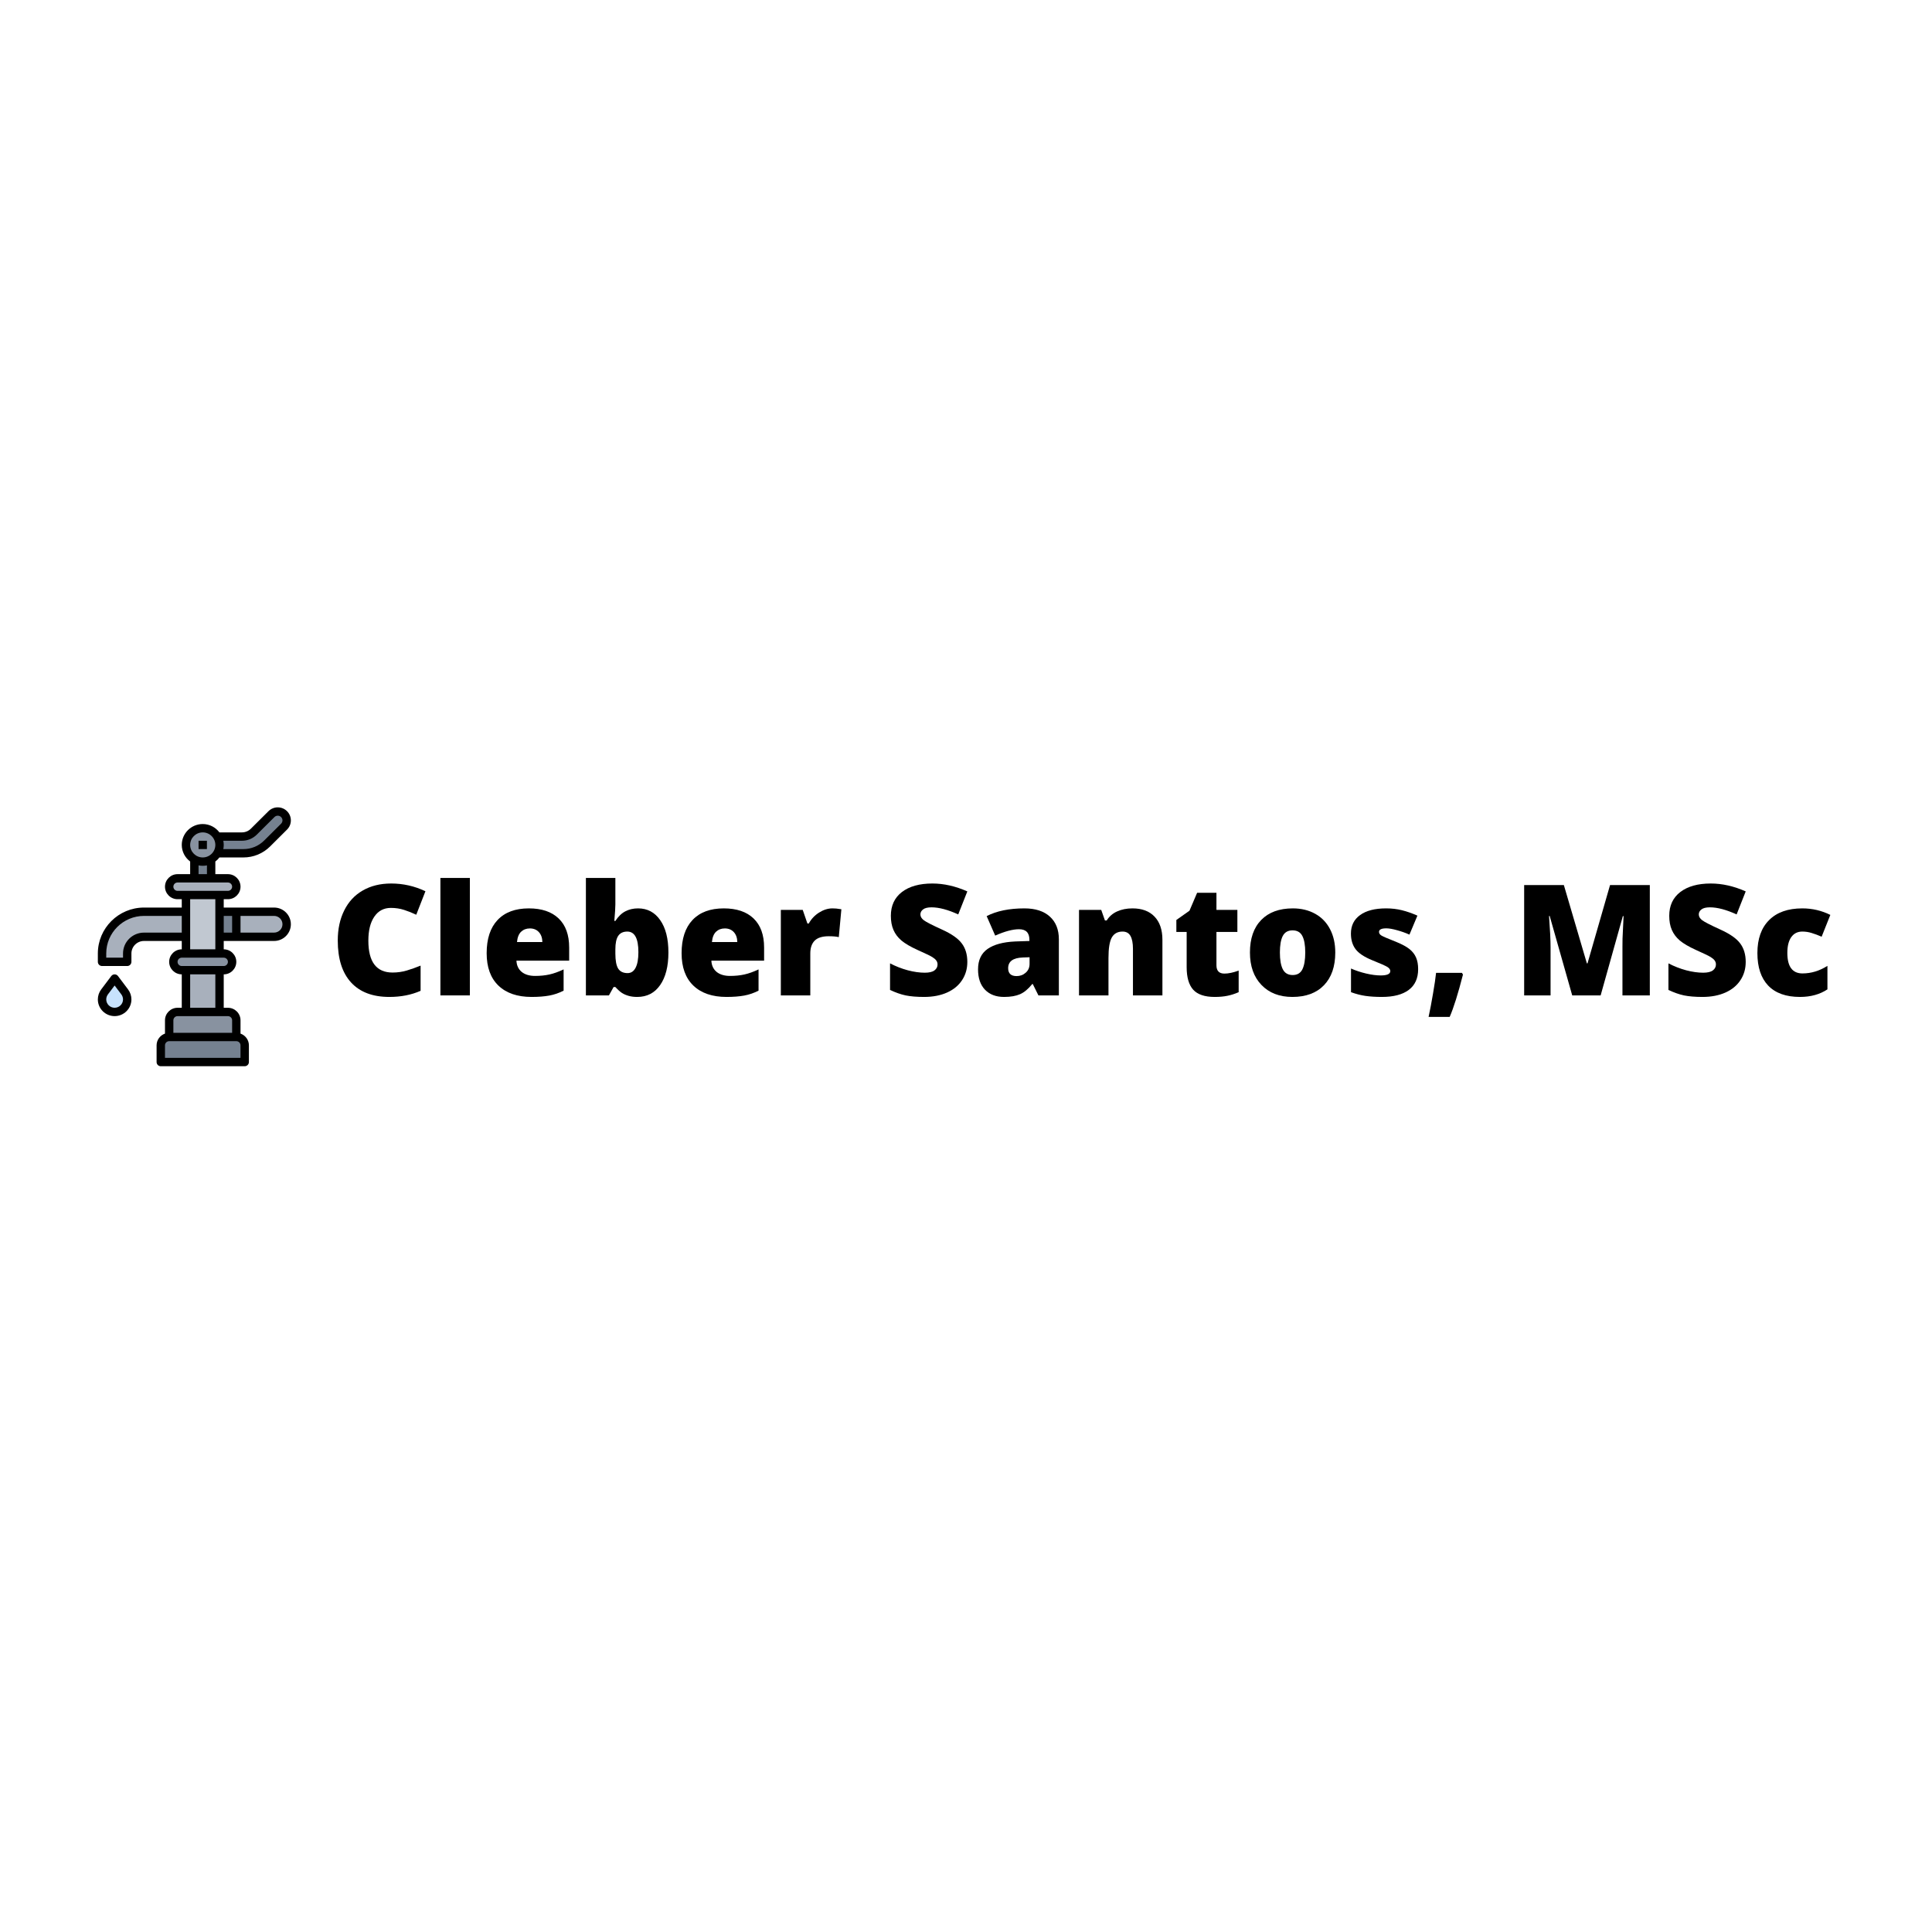 <svg xmlns="http://www.w3.org/2000/svg" xmlns:xlink="http://www.w3.org/1999/xlink" width="500" zoomAndPan="magnify" viewBox="0 0 375 375" height="500" preserveAspectRatio="xMidYMid meet" version="1.0"><defs><g><g id="id1"/><g id="id2"/></g><clipPath id="id3"><path d="M 31 201 L 48 201 L 48 206.953 L 31 206.953 Z M 31 201 " clip-rule="nonzero"/></clipPath><clipPath id="id4"><path d="M 18.977 156.703 L 56.477 156.703 L 56.477 206.953 L 18.977 206.953 Z M 18.977 156.703 " clip-rule="nonzero"/></clipPath><clipPath id="id5"><path d="M 18.977 189 L 26 189 L 26 198 L 18.977 198 Z M 18.977 189 " clip-rule="nonzero"/></clipPath></defs><path fill="rgb(65.88%, 69.019%, 73.729%)" d="M 36.098 188.312 L 42.613 188.312 L 42.613 196.418 L 36.098 196.418 Z M 36.098 188.312 " fill-opacity="1" fill-rule="nonzero"/><path fill="rgb(65.88%, 69.019%, 73.729%)" d="M 42.613 176.969 L 53.199 176.969 C 54.551 176.969 55.645 178.055 55.645 179.398 C 55.645 180.742 54.551 181.828 53.199 181.828 L 42.613 181.828 " fill-opacity="1" fill-rule="nonzero"/><path fill="rgb(45.879%, 50.589%, 56.47%)" d="M 42.613 176.969 L 45.871 176.969 L 45.871 181.828 L 42.613 181.828 Z M 42.613 176.969 " fill-opacity="1" fill-rule="nonzero"/><path fill="rgb(75.69%, 78.429%, 81.96%)" d="M 36.098 173.727 L 42.613 173.727 L 42.613 185.07 L 36.098 185.07 Z M 36.098 173.727 " fill-opacity="1" fill-rule="nonzero"/><path fill="rgb(45.879%, 50.589%, 56.47%)" d="M 40.984 170.484 L 40.984 166.809 C 40.504 167.082 39.949 167.242 39.355 167.242 C 38.762 167.242 38.203 167.082 37.727 166.809 L 37.727 170.484 Z M 40.984 170.484 " fill-opacity="1" fill-rule="nonzero"/><path fill="rgb(45.879%, 50.589%, 56.47%)" d="M 42.176 165.621 L 47.242 165.621 C 48.973 165.621 50.629 164.938 51.852 163.723 L 55.137 160.449 C 55.461 160.129 55.645 159.691 55.645 159.234 C 55.645 158.285 54.871 157.516 53.914 157.516 C 53.457 157.516 53.02 157.695 52.695 158.02 L 49.266 161.43 C 48.656 162.035 47.828 162.379 46.965 162.379 L 42.176 162.379 C 42.453 162.855 42.613 163.41 42.613 164 C 42.613 164.59 42.453 165.145 42.176 165.621 Z M 42.176 165.621 " fill-opacity="1" fill-rule="nonzero"/><path fill="rgb(65.88%, 69.019%, 73.729%)" d="M 44.242 173.727 L 34.469 173.727 C 33.566 173.727 32.84 173 32.84 172.105 C 32.84 171.207 33.566 170.484 34.469 170.484 L 44.242 170.484 C 45.141 170.484 45.871 171.207 45.871 172.105 C 45.871 173 45.141 173.727 44.242 173.727 Z M 44.242 173.727 " fill-opacity="1" fill-rule="nonzero"/><path fill="rgb(53.329%, 57.249%, 62.749%)" d="M 43.426 188.312 L 35.281 188.312 C 34.383 188.312 33.652 187.59 33.652 186.691 C 33.652 185.797 34.383 185.07 35.281 185.07 L 43.426 185.07 C 44.324 185.07 45.055 185.797 45.055 186.691 C 45.055 187.59 44.324 188.312 43.426 188.312 Z M 43.426 188.312 " fill-opacity="1" fill-rule="nonzero"/><path fill="rgb(53.329%, 57.249%, 62.749%)" d="M 42.613 164 C 42.613 164.43 42.527 164.844 42.363 165.238 C 42.199 165.637 41.965 165.988 41.656 166.293 C 41.352 166.594 41 166.828 40.602 166.996 C 40.203 167.16 39.785 167.242 39.355 167.242 C 38.922 167.242 38.508 167.16 38.105 166.996 C 37.707 166.828 37.355 166.594 37.051 166.293 C 36.746 165.988 36.508 165.637 36.344 165.238 C 36.18 164.844 36.098 164.43 36.098 164 C 36.098 163.57 36.18 163.156 36.344 162.758 C 36.508 162.359 36.746 162.012 37.051 161.707 C 37.355 161.402 37.707 161.168 38.105 161.004 C 38.508 160.84 38.922 160.758 39.355 160.758 C 39.785 160.758 40.203 160.84 40.602 161.004 C 41 161.168 41.352 161.402 41.656 161.707 C 41.965 162.012 42.199 162.359 42.363 162.758 C 42.527 163.156 42.613 163.57 42.613 164 Z M 42.613 164 " fill-opacity="1" fill-rule="nonzero"/><path fill="rgb(65.88%, 69.019%, 73.729%)" d="M 36.098 176.969 L 27.953 176.969 C 23.453 176.969 19.809 180.594 19.809 185.07 L 19.809 186.691 L 24.695 186.691 L 24.695 185.07 C 24.695 183.281 26.152 181.828 27.953 181.828 L 36.098 181.828 " fill-opacity="1" fill-rule="nonzero"/><g clip-path="url(#id3)"><path fill="rgb(45.879%, 50.589%, 56.47%)" d="M 47.5 206.145 L 31.211 206.145 L 31.211 202.902 C 31.211 202.008 31.938 201.281 32.84 201.281 L 45.871 201.281 C 46.77 201.281 47.5 202.008 47.5 202.902 Z M 47.5 206.145 " fill-opacity="1" fill-rule="nonzero"/></g><path fill="rgb(53.329%, 57.249%, 62.749%)" d="M 32.84 201.281 L 32.84 198.039 C 32.84 197.145 33.566 196.418 34.469 196.418 L 44.242 196.418 C 45.141 196.418 45.871 197.145 45.871 198.039 L 45.871 201.281 " fill-opacity="1" fill-rule="nonzero"/><path fill="rgb(78.04%, 88.629%, 98.819%)" d="M 22.25 189.934 L 20.297 192.527 C 19.98 192.949 19.809 193.461 19.809 193.988 C 19.809 195.328 20.902 196.418 22.25 196.418 C 23.602 196.418 24.695 195.328 24.695 193.988 C 24.695 193.461 24.523 192.949 24.203 192.527 Z M 22.25 189.934 " fill-opacity="1" fill-rule="nonzero"/><path fill="rgb(65.88%, 69.019%, 73.729%)" d="M 38.539 163.188 L 40.168 163.188 L 40.168 164.809 L 38.539 164.809 Z M 38.539 163.188 " fill-opacity="1" fill-rule="nonzero"/><g clip-path="url(#id4)"><path fill="rgb(0%, 0%, 0%)" d="M 53.199 176.156 L 43.426 176.156 L 43.426 174.535 L 44.242 174.535 C 45.586 174.535 46.684 173.445 46.684 172.105 C 46.684 170.762 45.586 169.672 44.242 169.672 L 41.797 169.672 L 41.797 167.219 C 42.098 166.992 42.363 166.73 42.59 166.43 L 47.242 166.43 C 49.199 166.43 51.039 165.672 52.426 164.297 L 55.711 161.023 C 56.191 160.547 56.457 159.91 56.457 159.234 C 56.457 157.84 55.316 156.707 53.914 156.707 C 53.234 156.707 52.598 156.969 52.117 157.445 L 48.688 160.855 C 48.234 161.309 47.605 161.566 46.965 161.566 L 42.59 161.566 C 41.848 160.59 40.68 159.945 39.352 159.945 C 37.105 159.945 35.281 161.766 35.281 164 C 35.281 165.316 35.926 166.48 36.91 167.219 L 36.91 169.672 L 34.465 169.672 C 33.121 169.672 32.023 170.762 32.023 172.105 C 32.023 173.445 33.121 174.535 34.465 174.535 L 35.281 174.535 L 35.281 176.156 L 27.953 176.156 C 23.012 176.156 18.992 180.156 18.992 185.07 L 18.992 186.691 C 18.992 187.141 19.355 187.504 19.809 187.504 L 24.695 187.504 C 24.91 187.504 25.117 187.418 25.27 187.266 C 25.422 187.113 25.508 186.906 25.508 186.691 L 25.508 185.07 C 25.508 183.73 26.605 182.641 27.949 182.641 L 35.281 182.641 L 35.281 184.262 C 33.934 184.262 32.836 185.352 32.836 186.691 C 32.836 188.031 33.934 189.121 35.281 189.121 L 35.281 195.609 L 34.465 195.609 C 33.121 195.609 32.023 196.699 32.023 198.039 L 32.023 200.621 C 31.078 200.957 30.395 201.848 30.395 202.902 L 30.395 206.145 C 30.395 206.594 30.758 206.953 31.207 206.953 L 47.496 206.953 C 47.945 206.953 48.312 206.594 48.312 206.145 L 48.312 202.902 C 48.312 201.848 47.629 200.957 46.684 200.621 L 46.684 198.039 C 46.684 196.699 45.586 195.609 44.238 195.609 L 43.426 195.609 L 43.426 189.125 C 44.773 189.125 45.867 188.031 45.867 186.691 C 45.867 185.352 44.773 184.262 43.426 184.262 L 43.426 182.641 L 53.199 182.641 C 54.996 182.641 56.457 181.184 56.457 179.398 C 56.457 177.609 54.996 176.156 53.199 176.156 Z M 46.965 163.188 C 48.051 163.188 49.074 162.766 49.844 162 L 53.27 158.59 C 53.441 158.418 53.672 158.324 53.914 158.324 C 54.418 158.324 54.828 158.734 54.828 159.234 C 54.828 159.477 54.73 159.707 54.559 159.879 L 51.273 163.148 C 50.195 164.219 48.766 164.809 47.242 164.809 L 43.344 164.809 C 43.395 164.547 43.426 164.277 43.426 164 C 43.426 163.719 43.395 163.449 43.344 163.188 Z M 39.352 161.566 C 40.699 161.566 41.797 162.66 41.797 164 C 41.797 165.34 40.699 166.43 39.352 166.43 C 38.008 166.43 36.91 165.34 36.91 164 C 36.91 162.656 38.008 161.566 39.352 161.566 Z M 38.539 167.969 C 38.801 168.023 39.074 168.051 39.352 168.051 C 39.633 168.051 39.906 168.023 40.168 167.969 L 40.168 169.672 L 38.539 169.672 Z M 33.652 172.105 C 33.652 171.656 34.016 171.293 34.465 171.293 L 44.242 171.293 C 44.688 171.293 45.055 171.656 45.055 172.105 C 45.055 172.551 44.688 172.914 44.242 172.914 L 34.465 172.914 C 34.016 172.914 33.652 172.551 33.652 172.105 Z M 27.949 181.02 C 25.703 181.02 23.879 182.836 23.879 185.07 L 23.879 185.883 L 20.621 185.883 L 20.621 185.07 C 20.621 181.051 23.91 177.777 27.953 177.777 L 35.281 177.777 L 35.281 181.02 Z M 46.684 205.332 L 32.023 205.332 L 32.023 202.902 C 32.023 202.453 32.387 202.09 32.836 202.09 L 45.867 202.09 C 46.316 202.09 46.684 202.453 46.684 202.902 Z M 45.055 198.039 L 45.055 200.473 L 33.652 200.473 L 33.652 198.039 C 33.652 197.594 34.016 197.23 34.465 197.23 L 44.238 197.23 C 44.688 197.23 45.055 197.594 45.055 198.039 Z M 41.797 195.609 L 36.91 195.609 L 36.91 189.125 L 41.797 189.125 Z M 44.238 186.691 C 44.238 187.141 43.875 187.504 43.426 187.504 L 35.281 187.504 C 34.832 187.504 34.465 187.141 34.465 186.691 C 34.465 186.246 34.832 185.883 35.281 185.883 L 43.426 185.883 C 43.875 185.883 44.238 186.246 44.238 186.691 Z M 36.91 184.262 L 36.91 174.535 L 41.797 174.535 L 41.797 184.262 Z M 43.426 177.777 L 45.055 177.777 L 45.055 181.02 L 43.426 181.02 Z M 53.199 181.02 L 46.684 181.02 L 46.684 177.777 L 53.199 177.777 C 54.098 177.777 54.828 178.504 54.828 179.398 C 54.828 180.293 54.098 181.02 53.199 181.02 Z M 53.199 181.02 " fill-opacity="1" fill-rule="nonzero"/></g><g clip-path="url(#id5)"><path fill="rgb(0%, 0%, 0%)" d="M 22.902 189.449 C 22.746 189.242 22.508 189.125 22.25 189.125 C 21.992 189.125 21.754 189.242 21.598 189.449 L 19.645 192.043 C 19.223 192.598 18.992 193.289 18.992 193.988 C 18.992 195.773 20.453 197.227 22.25 197.227 C 24.047 197.227 25.508 195.773 25.508 193.984 C 25.508 193.289 25.277 192.598 24.855 192.043 Z M 22.25 195.605 C 21.352 195.605 20.621 194.879 20.621 193.984 C 20.621 193.637 20.738 193.293 20.945 193.012 L 22.25 191.285 L 23.551 193.012 C 23.762 193.293 23.879 193.637 23.879 193.988 C 23.879 194.879 23.148 195.605 22.25 195.605 Z M 22.25 195.605 " fill-opacity="1" fill-rule="nonzero"/></g><path fill="rgb(0%, 0%, 0%)" d="M 38.539 163.188 L 40.168 163.188 L 40.168 164.809 L 38.539 164.809 Z M 38.539 163.188 " fill-opacity="1" fill-rule="nonzero"/><g fill="rgb(0%, 0%, 0%)" fill-opacity="1"><g transform="translate(176.529, 199.01)"><g/></g></g><g fill="rgb(0%, 0%, 0%)" fill-opacity="1"><g transform="translate(64.029, 193.207)"><g><path d="M 11.844 -16.984 C 10.469 -16.984 9.395 -16.414 8.625 -15.281 C 7.852 -14.156 7.469 -12.602 7.469 -10.625 C 7.469 -6.5 9.035 -4.438 12.172 -4.438 C 13.117 -4.438 14.035 -4.566 14.922 -4.828 C 15.816 -5.098 16.711 -5.414 17.609 -5.781 L 17.609 -0.891 C 15.816 -0.098 13.797 0.297 11.547 0.297 C 8.305 0.297 5.828 -0.641 4.109 -2.516 C 2.391 -4.391 1.531 -7.102 1.531 -10.656 C 1.531 -12.863 1.945 -14.805 2.781 -16.484 C 3.613 -18.172 4.812 -19.461 6.375 -20.359 C 7.945 -21.266 9.789 -21.719 11.906 -21.719 C 14.219 -21.719 16.43 -21.219 18.547 -20.219 L 16.766 -15.656 C 15.984 -16.031 15.195 -16.344 14.406 -16.594 C 13.613 -16.852 12.758 -16.984 11.844 -16.984 Z M 11.844 -16.984 "/></g></g><g transform="translate(83.497, 193.207)"><g><path d="M 7.703 0 L 1.984 0 L 1.984 -22.797 L 7.703 -22.797 Z M 7.703 0 "/></g></g><g transform="translate(93.194, 193.207)"><g><path d="M 9.984 0.297 C 7.223 0.297 5.078 -0.438 3.547 -1.906 C 2.023 -3.375 1.266 -5.469 1.266 -8.188 C 1.266 -10.988 1.973 -13.141 3.391 -14.641 C 4.805 -16.141 6.828 -16.891 9.453 -16.891 C 11.953 -16.891 13.879 -16.238 15.234 -14.938 C 16.598 -13.633 17.281 -11.754 17.281 -9.297 L 17.281 -6.75 L 7.047 -6.75 C 7.086 -5.82 7.426 -5.094 8.062 -4.562 C 8.707 -4.039 9.578 -3.781 10.672 -3.781 C 11.68 -3.781 12.609 -3.875 13.453 -4.062 C 14.297 -4.25 15.211 -4.578 16.203 -5.047 L 16.203 -0.922 C 15.305 -0.461 14.379 -0.145 13.422 0.031 C 12.461 0.207 11.316 0.297 9.984 0.297 Z M 9.656 -13 C 8.977 -13 8.41 -12.785 7.953 -12.359 C 7.504 -11.93 7.238 -11.266 7.156 -10.359 L 12.078 -10.359 C 12.066 -11.16 11.844 -11.801 11.406 -12.281 C 10.969 -12.758 10.383 -13 9.656 -13 Z M 9.656 -13 "/></g></g><g transform="translate(111.739, 193.207)"><g><path d="M 12.109 -16.891 C 13.922 -16.891 15.352 -16.129 16.406 -14.609 C 17.469 -13.098 18 -11.004 18 -8.328 C 18 -5.641 17.461 -3.531 16.391 -2 C 15.328 -0.469 13.844 0.297 11.938 0.297 C 11.32 0.297 10.773 0.227 10.297 0.094 C 9.816 -0.039 9.391 -0.223 9.016 -0.453 C 8.641 -0.691 8.203 -1.082 7.703 -1.625 L 7.359 -1.625 L 6.453 0 L 1.984 0 L 1.984 -22.797 L 7.703 -22.797 L 7.703 -17.641 C 7.703 -17.023 7.633 -15.961 7.5 -14.453 L 7.703 -14.453 C 8.266 -15.316 8.906 -15.938 9.625 -16.312 C 10.352 -16.695 11.18 -16.891 12.109 -16.891 Z M 10.016 -12.391 C 9.211 -12.391 8.625 -12.109 8.25 -11.547 C 7.883 -10.992 7.703 -10.125 7.703 -8.938 L 7.703 -8.125 C 7.703 -6.77 7.883 -5.797 8.25 -5.203 C 8.625 -4.617 9.234 -4.328 10.078 -4.328 C 10.754 -4.328 11.27 -4.672 11.625 -5.359 C 11.988 -6.047 12.172 -7.055 12.172 -8.391 C 12.172 -11.055 11.453 -12.391 10.016 -12.391 Z M 10.016 -12.391 "/></g></g><g transform="translate(131.031, 193.207)"><g><path d="M 9.984 0.297 C 7.223 0.297 5.078 -0.438 3.547 -1.906 C 2.023 -3.375 1.266 -5.469 1.266 -8.188 C 1.266 -10.988 1.973 -13.141 3.391 -14.641 C 4.805 -16.141 6.828 -16.891 9.453 -16.891 C 11.953 -16.891 13.879 -16.238 15.234 -14.938 C 16.598 -13.633 17.281 -11.754 17.281 -9.297 L 17.281 -6.75 L 7.047 -6.75 C 7.086 -5.82 7.426 -5.094 8.062 -4.562 C 8.707 -4.039 9.578 -3.781 10.672 -3.781 C 11.68 -3.781 12.609 -3.875 13.453 -4.062 C 14.297 -4.25 15.211 -4.578 16.203 -5.047 L 16.203 -0.922 C 15.305 -0.461 14.379 -0.145 13.422 0.031 C 12.461 0.207 11.316 0.297 9.984 0.297 Z M 9.656 -13 C 8.977 -13 8.41 -12.785 7.953 -12.359 C 7.504 -11.93 7.238 -11.266 7.156 -10.359 L 12.078 -10.359 C 12.066 -11.16 11.844 -11.801 11.406 -12.281 C 10.969 -12.758 10.383 -13 9.656 -13 Z M 9.656 -13 "/></g></g><g transform="translate(149.576, 193.207)"><g><path d="M 12 -16.891 C 12.5 -16.891 12.973 -16.848 13.422 -16.766 L 13.734 -16.719 L 13.234 -11.312 C 12.766 -11.426 12.113 -11.484 11.281 -11.484 C 10.031 -11.484 9.117 -11.195 8.547 -10.625 C 7.984 -10.051 7.703 -9.227 7.703 -8.156 L 7.703 0 L 1.984 0 L 1.984 -16.594 L 6.234 -16.594 L 7.141 -13.953 L 7.406 -13.953 C 7.883 -14.828 8.551 -15.535 9.406 -16.078 C 10.258 -16.617 11.125 -16.891 12 -16.891 Z M 12 -16.891 "/></g></g><g transform="translate(163.653, 193.207)"><g/></g><g transform="translate(171.446, 193.207)"><g><path d="M 16.312 -6.5 C 16.312 -5.176 15.973 -4 15.297 -2.969 C 14.629 -1.938 13.66 -1.133 12.391 -0.562 C 11.117 0.008 9.629 0.297 7.922 0.297 C 6.492 0.297 5.297 0.195 4.328 0 C 3.367 -0.207 2.363 -0.562 1.312 -1.062 L 1.312 -6.219 C 2.414 -5.645 3.562 -5.195 4.75 -4.875 C 5.945 -4.562 7.047 -4.406 8.047 -4.406 C 8.898 -4.406 9.523 -4.551 9.922 -4.844 C 10.328 -5.145 10.531 -5.531 10.531 -6 C 10.531 -6.301 10.445 -6.562 10.281 -6.781 C 10.125 -7 9.867 -7.219 9.516 -7.438 C 9.16 -7.664 8.211 -8.125 6.672 -8.812 C 5.273 -9.445 4.223 -10.062 3.516 -10.656 C 2.816 -11.258 2.301 -11.945 1.969 -12.719 C 1.633 -13.488 1.469 -14.398 1.469 -15.453 C 1.469 -17.422 2.18 -18.957 3.609 -20.062 C 5.047 -21.164 7.02 -21.719 9.531 -21.719 C 11.75 -21.719 14.008 -21.207 16.312 -20.188 L 14.547 -15.719 C 12.547 -16.633 10.816 -17.094 9.359 -17.094 C 8.609 -17.094 8.062 -16.957 7.719 -16.688 C 7.375 -16.426 7.203 -16.102 7.203 -15.719 C 7.203 -15.301 7.422 -14.926 7.859 -14.594 C 8.297 -14.258 9.473 -13.656 11.391 -12.781 C 13.242 -11.945 14.523 -11.051 15.234 -10.094 C 15.953 -9.145 16.312 -7.945 16.312 -6.5 Z M 16.312 -6.5 "/></g></g><g transform="translate(188.76, 193.207)"><g><path d="M 12.797 0 L 11.703 -2.203 L 11.594 -2.203 C 10.82 -1.242 10.035 -0.586 9.234 -0.234 C 8.43 0.117 7.395 0.297 6.125 0.297 C 4.562 0.297 3.328 -0.172 2.422 -1.109 C 1.523 -2.047 1.078 -3.363 1.078 -5.062 C 1.078 -6.832 1.691 -8.148 2.922 -9.016 C 4.16 -9.879 5.945 -10.363 8.281 -10.469 L 11.047 -10.562 L 11.047 -10.797 C 11.047 -12.16 10.375 -12.844 9.031 -12.844 C 7.812 -12.844 6.27 -12.43 4.406 -11.609 L 2.75 -15.391 C 4.688 -16.391 7.129 -16.891 10.078 -16.891 C 12.203 -16.891 13.848 -16.359 15.016 -15.297 C 16.18 -14.242 16.766 -12.773 16.766 -10.891 L 16.766 0 Z M 8.562 -3.75 C 9.25 -3.75 9.836 -3.969 10.328 -4.406 C 10.828 -4.844 11.078 -5.414 11.078 -6.125 L 11.078 -7.406 L 9.75 -7.359 C 7.863 -7.285 6.922 -6.594 6.922 -5.281 C 6.922 -4.258 7.469 -3.75 8.562 -3.75 Z M 8.562 -3.75 "/></g></g><g transform="translate(207.452, 193.207)"><g><path d="M 12.453 0 L 12.453 -9.047 C 12.453 -10.148 12.289 -10.984 11.969 -11.547 C 11.656 -12.109 11.145 -12.391 10.438 -12.391 C 9.477 -12.391 8.781 -12.004 8.344 -11.234 C 7.914 -10.461 7.703 -9.141 7.703 -7.266 L 7.703 0 L 1.984 0 L 1.984 -16.594 L 6.297 -16.594 L 7.016 -14.547 L 7.359 -14.547 C 7.848 -15.328 8.52 -15.91 9.375 -16.297 C 10.238 -16.691 11.234 -16.891 12.359 -16.891 C 14.203 -16.891 15.629 -16.359 16.641 -15.297 C 17.66 -14.234 18.172 -12.734 18.172 -10.797 L 18.172 0 Z M 12.453 0 "/></g></g><g transform="translate(227.549, 193.207)"><g><path d="M 10.109 -4.234 C 10.879 -4.234 11.801 -4.426 12.875 -4.812 L 12.875 -0.625 C 12.102 -0.289 11.367 -0.055 10.672 0.078 C 9.973 0.223 9.156 0.297 8.219 0.297 C 6.289 0.297 4.898 -0.172 4.047 -1.109 C 3.203 -2.055 2.781 -3.508 2.781 -5.469 L 2.781 -12.312 L 0.781 -12.312 L 0.781 -14.641 L 3.328 -16.438 L 4.812 -19.922 L 8.562 -19.922 L 8.562 -16.594 L 12.625 -16.594 L 12.625 -12.312 L 8.562 -12.312 L 8.562 -5.844 C 8.562 -4.77 9.078 -4.234 10.109 -4.234 Z M 10.109 -4.234 "/></g></g><g transform="translate(241.348, 193.207)"><g><path d="M 17.828 -8.328 C 17.828 -5.617 17.098 -3.504 15.641 -1.984 C 14.18 -0.461 12.133 0.297 9.5 0.297 C 6.988 0.297 4.988 -0.477 3.5 -2.031 C 2.008 -3.582 1.266 -5.68 1.266 -8.328 C 1.266 -11.035 1.992 -13.141 3.453 -14.641 C 4.91 -16.141 6.957 -16.891 9.594 -16.891 C 11.227 -16.891 12.672 -16.539 13.922 -15.844 C 15.172 -15.156 16.133 -14.16 16.812 -12.859 C 17.488 -11.566 17.828 -10.055 17.828 -8.328 Z M 7.078 -8.328 C 7.078 -6.91 7.266 -5.828 7.641 -5.078 C 8.023 -4.328 8.664 -3.953 9.562 -3.953 C 10.457 -3.953 11.086 -4.328 11.453 -5.078 C 11.816 -5.828 12 -6.91 12 -8.328 C 12 -9.742 11.812 -10.812 11.438 -11.531 C 11.07 -12.258 10.438 -12.625 9.531 -12.625 C 8.656 -12.625 8.023 -12.266 7.641 -11.547 C 7.266 -10.828 7.078 -9.754 7.078 -8.328 Z M 7.078 -8.328 "/></g></g><g transform="translate(260.464, 193.207)"><g><path d="M 14.797 -5.094 C 14.797 -3.32 14.188 -1.977 12.969 -1.062 C 11.758 -0.156 10.023 0.297 7.766 0.297 C 6.535 0.297 5.461 0.227 4.547 0.094 C 3.641 -0.039 2.711 -0.281 1.766 -0.625 L 1.766 -5.219 C 2.66 -4.82 3.633 -4.5 4.688 -4.25 C 5.75 -4 6.695 -3.875 7.531 -3.875 C 8.77 -3.875 9.391 -4.156 9.391 -4.719 C 9.391 -5.008 9.211 -5.27 8.859 -5.5 C 8.516 -5.727 7.508 -6.176 5.844 -6.844 C 4.32 -7.469 3.258 -8.176 2.656 -8.969 C 2.051 -9.77 1.75 -10.781 1.75 -12 C 1.75 -13.539 2.344 -14.738 3.531 -15.594 C 4.719 -16.457 6.398 -16.891 8.578 -16.891 C 9.672 -16.891 10.695 -16.77 11.656 -16.531 C 12.625 -16.289 13.625 -15.941 14.656 -15.484 L 13.109 -11.797 C 12.348 -12.141 11.539 -12.426 10.688 -12.656 C 9.844 -12.895 9.148 -13.016 8.609 -13.016 C 7.672 -13.016 7.203 -12.785 7.203 -12.328 C 7.203 -12.047 7.363 -11.805 7.688 -11.609 C 8.02 -11.41 8.969 -11.004 10.531 -10.391 C 11.695 -9.91 12.562 -9.441 13.125 -8.984 C 13.695 -8.523 14.117 -7.984 14.391 -7.359 C 14.66 -6.742 14.797 -5.988 14.797 -5.094 Z M 14.797 -5.094 "/></g></g><g transform="translate(276.461, 193.207)"><g><path d="M 7.297 -4.375 L 7.5 -4.047 C 6.551 -0.328 5.691 2.41 4.922 4.172 L 0.828 4.172 C 1.117 2.828 1.406 1.316 1.688 -0.359 C 1.977 -2.035 2.176 -3.375 2.281 -4.375 Z M 7.297 -4.375 "/></g></g><g transform="translate(285.733, 193.207)"><g/></g><g transform="translate(293.526, 193.207)"><g><path d="M 11.641 0 L 7.266 -15.422 L 7.141 -15.422 C 7.336 -12.797 7.438 -10.754 7.438 -9.297 L 7.438 0 L 2.312 0 L 2.312 -21.422 L 10.016 -21.422 L 14.484 -6.219 L 14.609 -6.219 L 18.984 -21.422 L 26.703 -21.422 L 26.703 0 L 21.391 0 L 21.391 -9.391 C 21.391 -9.879 21.395 -10.422 21.406 -11.016 C 21.426 -11.609 21.492 -13.066 21.609 -15.391 L 21.469 -15.391 L 17.156 0 Z M 11.641 0 "/></g></g><g transform="translate(322.53, 193.207)"><g><path d="M 16.312 -6.5 C 16.312 -5.176 15.973 -4 15.297 -2.969 C 14.629 -1.938 13.66 -1.133 12.391 -0.562 C 11.117 0.008 9.629 0.297 7.922 0.297 C 6.492 0.297 5.297 0.195 4.328 0 C 3.367 -0.207 2.363 -0.562 1.312 -1.062 L 1.312 -6.219 C 2.414 -5.645 3.562 -5.195 4.75 -4.875 C 5.945 -4.562 7.047 -4.406 8.047 -4.406 C 8.898 -4.406 9.523 -4.551 9.922 -4.844 C 10.328 -5.145 10.531 -5.531 10.531 -6 C 10.531 -6.301 10.445 -6.562 10.281 -6.781 C 10.125 -7 9.867 -7.219 9.516 -7.438 C 9.16 -7.664 8.211 -8.125 6.672 -8.812 C 5.273 -9.445 4.223 -10.062 3.516 -10.656 C 2.816 -11.258 2.301 -11.945 1.969 -12.719 C 1.633 -13.488 1.469 -14.398 1.469 -15.453 C 1.469 -17.422 2.18 -18.957 3.609 -20.062 C 5.047 -21.164 7.02 -21.719 9.531 -21.719 C 11.75 -21.719 14.008 -21.207 16.312 -20.188 L 14.547 -15.719 C 12.547 -16.633 10.816 -17.094 9.359 -17.094 C 8.609 -17.094 8.062 -16.957 7.719 -16.688 C 7.375 -16.426 7.203 -16.102 7.203 -15.719 C 7.203 -15.301 7.422 -14.926 7.859 -14.594 C 8.297 -14.258 9.473 -13.656 11.391 -12.781 C 13.242 -11.945 14.523 -11.051 15.234 -10.094 C 15.953 -9.145 16.312 -7.945 16.312 -6.5 Z M 16.312 -6.5 "/></g></g><g transform="translate(339.844, 193.207)"><g><path d="M 9.531 0.297 C 6.82 0.297 4.766 -0.438 3.359 -1.906 C 1.961 -3.375 1.266 -5.477 1.266 -8.219 C 1.266 -10.969 2.02 -13.098 3.531 -14.609 C 5.039 -16.129 7.191 -16.891 9.984 -16.891 C 11.91 -16.891 13.723 -16.469 15.422 -15.625 L 13.734 -11.391 C 13.047 -11.691 12.406 -11.93 11.812 -12.109 C 11.227 -12.297 10.617 -12.391 9.984 -12.391 C 9.055 -12.391 8.336 -12.023 7.828 -11.297 C 7.328 -10.578 7.078 -9.562 7.078 -8.25 C 7.078 -5.594 8.055 -4.266 10.016 -4.266 C 11.703 -4.266 13.316 -4.754 14.859 -5.734 L 14.859 -1.172 C 13.379 -0.191 11.602 0.297 9.531 0.297 Z M 9.531 0.297 "/></g></g></g></svg>